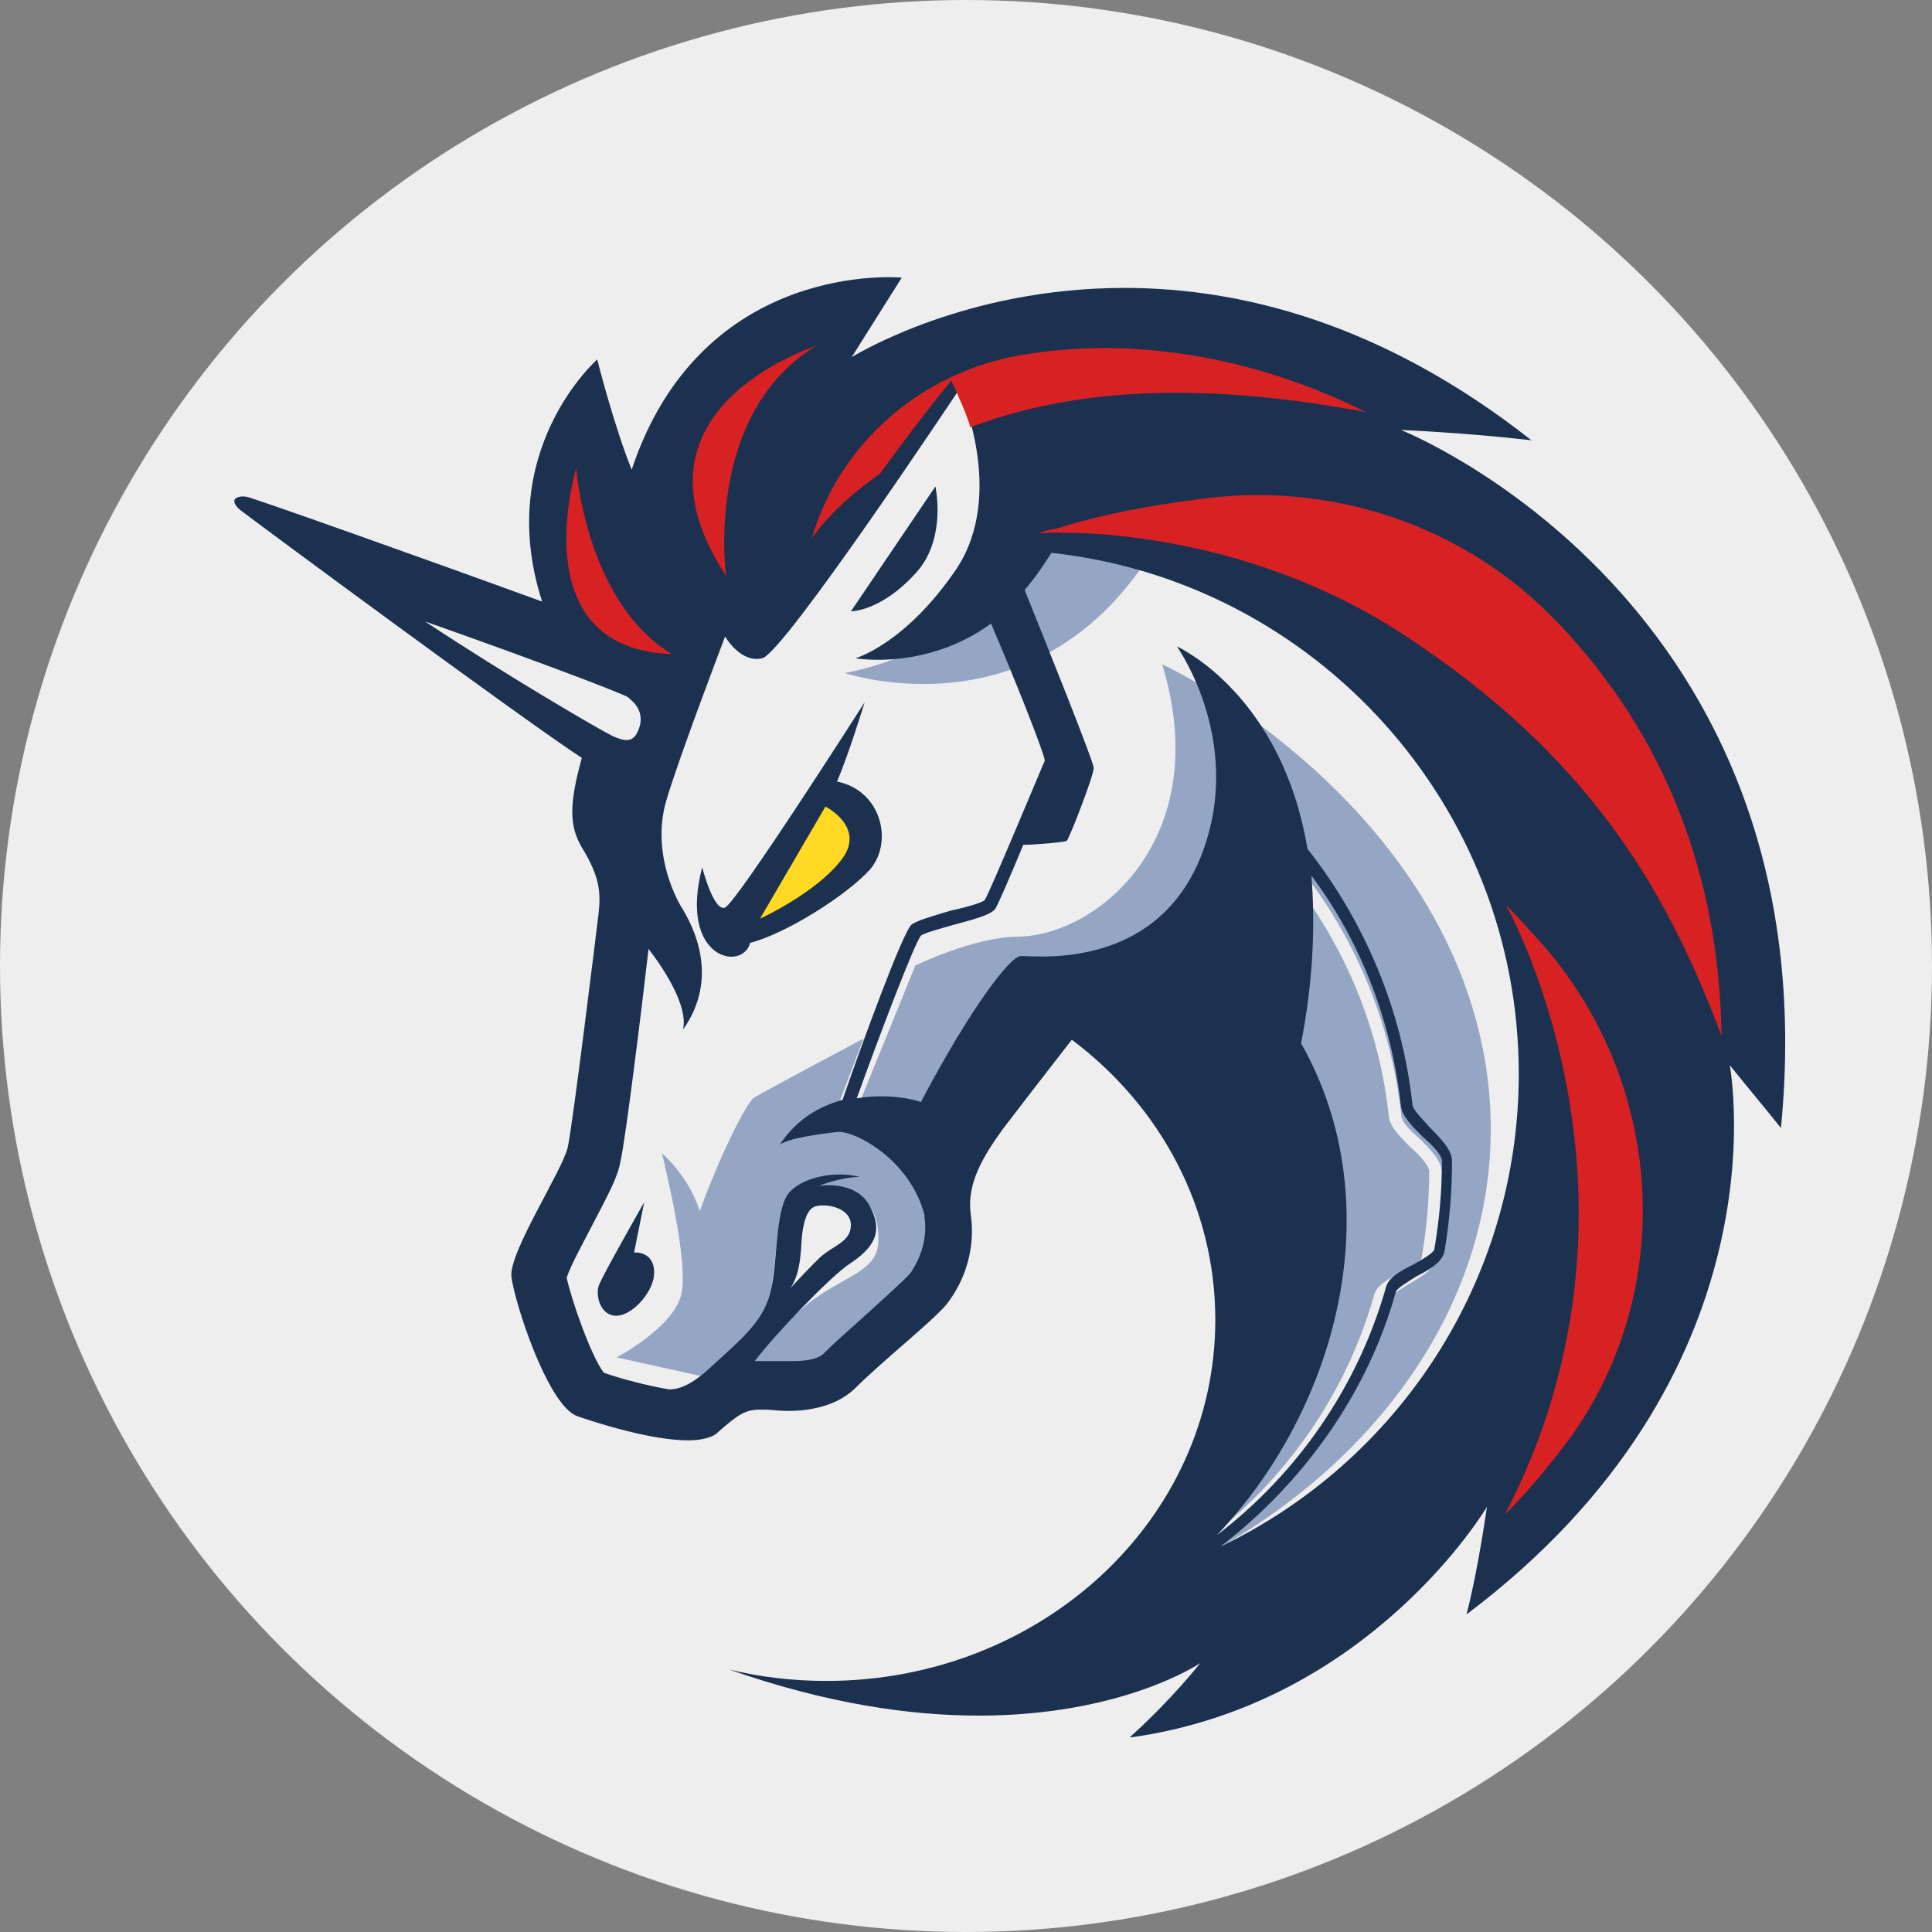 <svg width="44" height="44" viewBox="0 0 44 44" fill="none" xmlns="http://www.w3.org/2000/svg">
<rect x="0" y="0" width="44" height="44" fill="#808080" stroke="none"/>
<g clip-path="url(#clip0_869_28387)">
<circle cx="22" cy="22" r="22" fill="#EEEEEE"/>
<path d="M13.61 24.882L14.53 17.971L6.551 12.432L13.841 14.901L15.563 12.259L21.85 8.358L35.708 15.993L36.426 27.642L30.252 36.221L25.372 36.969L27.896 32.35V27.903L26.061 24.43L24.196 23.195L21.328 26.152V29.28L19.09 31.376L16.247 31.72L14.987 32.434L12.921 31.774L12.06 28.675L13.61 26.496V24.882Z" fill="#EEEEEE"/>
<path d="M26.352 12.373C24.831 12.058 23.169 12.141 23.169 12.141C23.169 12.141 22.623 14.665 19.238 15.329C19.263 15.329 23.71 16.849 26.352 12.373Z" fill="#94A6C3"/>
<path d="M27.729 35.272C29.563 33.836 30.941 31.858 31.575 29.62C31.605 29.536 31.861 29.389 32.033 29.275C32.318 29.103 32.608 28.96 32.663 28.729C32.776 28.07 32.835 27.381 32.835 26.693C32.835 26.437 32.574 26.176 32.318 25.92C32.117 25.748 31.915 25.547 31.915 25.404C31.63 22.792 30.424 20.352 28.501 18.576L28.299 18.777C30.164 20.529 31.369 22.91 31.63 25.433C31.659 25.665 31.885 25.891 32.117 26.122C32.318 26.294 32.549 26.555 32.549 26.668C32.549 27.327 32.49 27.986 32.377 28.646C32.348 28.759 32.092 28.877 31.89 28.99C31.605 29.133 31.344 29.275 31.29 29.507C30.601 31.947 29.022 34.072 26.927 35.449C27.3 34.647 28.476 32.035 29.106 30.712L28.993 26.466L25.348 22.939L23.281 23.225L21.014 26.899C21.014 26.899 22.076 28.247 20.581 29.826C19.12 31.376 17.969 31.72 17.969 31.72L16.906 31.145C17.221 30.741 17.855 30.141 18.343 29.738C19.174 29.049 20.005 28.99 20.005 28.247C20.04 26.693 18.372 27.121 18.372 27.121L17.767 27.696L17.511 29.821L16.252 31.401L16.109 31.371L14.043 30.913C14.043 30.913 15.307 30.254 15.509 29.507C15.711 28.788 15.105 26.407 15.076 26.265C15.105 26.294 15.681 26.781 15.937 27.583C16.394 26.319 17 25.114 17.172 25C17.344 24.887 19.666 23.653 19.666 23.653L18.893 25.689L19.469 25.374L20.846 21.99C20.846 21.99 22.194 21.331 23.198 21.331C25.003 21.301 27.674 19.092 26.469 15.132C26.814 15.275 32.781 18.261 33.814 24.115C34.586 28.616 32.033 32.832 27.729 35.272Z" fill="#94A6C3"/>
<path d="M20.9 13.002C21.559 12.225 21.303 11.079 21.303 11.079L19.38 13.922C19.35 13.922 20.064 13.951 20.9 13.002Z" fill="#1B314F"/>
<path d="M14.44 28.527L14.671 27.381C14.671 27.381 13.722 29.044 13.638 29.275C13.55 29.536 13.697 29.994 14.066 29.964C14.44 29.934 14.898 29.388 14.898 28.99C14.898 28.473 14.44 28.527 14.44 28.527Z" fill="#1B314F"/>
<path d="M31.905 9.792C31.905 9.792 33.364 9.852 34.878 10.027C31.465 7.342 28.232 6.557 25.609 6.557C21.996 6.557 19.547 8.047 19.398 8.132L20.537 6.323C20.537 6.323 15.989 5.883 14.386 10.697C13.976 9.677 13.601 8.187 13.601 8.187C13.601 8.187 11.237 10.262 12.347 13.701C9.633 12.711 5.761 11.337 5.611 11.312C5.406 11.282 5.346 11.372 5.346 11.372C5.346 11.372 5.286 11.457 5.461 11.607C5.786 11.861 11.907 16.386 13.251 17.261C12.961 18.31 12.961 18.805 13.251 19.3C13.661 19.97 13.686 20.32 13.631 20.815C13.571 21.31 13.046 25.599 12.931 26.124C12.816 26.649 11.592 28.514 11.647 29.069C11.707 29.623 12.462 31.983 13.136 32.248C13.631 32.423 14.855 32.803 15.67 32.803C15.96 32.803 16.224 32.743 16.339 32.628C16.834 32.193 16.979 32.103 17.329 32.103C17.359 32.103 17.389 32.103 17.414 32.103C17.559 32.103 17.733 32.133 17.938 32.133C18.403 32.133 19.018 32.043 19.453 31.638C20.092 30.998 21.201 30.123 21.551 29.713C21.991 29.158 22.221 28.404 22.106 27.644C22.016 26.944 22.396 26.329 22.835 25.719C23.39 24.989 24.41 23.679 24.41 23.679C26.423 25.189 27.678 27.494 27.678 30.058C27.678 34.608 23.715 38.282 18.818 38.282C18.058 38.282 17.334 38.197 16.604 38.022C18.848 38.807 20.742 39.072 22.291 39.072C25.584 39.072 27.333 37.877 27.333 37.877C27.333 37.877 26.723 38.667 25.729 39.567C25.759 39.567 25.759 39.567 25.759 39.567C31.21 38.807 33.864 34.318 33.864 34.318C33.864 34.318 33.659 35.777 33.399 36.767C40.65 31.313 39.426 24.489 39.396 24.259C39.456 24.344 40.185 25.219 40.56 25.689C41.729 13.671 31.905 9.792 31.905 9.792ZM20.742 28.983C20.627 29.128 20.132 29.568 19.782 29.888C19.433 30.208 19.053 30.528 18.763 30.823C18.648 30.938 18.413 30.998 18.063 30.998C17.948 30.998 17.828 30.998 17.744 30.998C17.683 30.998 17.629 30.998 17.569 30.998C17.509 30.998 17.479 30.998 17.454 30.998C17.364 30.998 17.279 30.998 17.189 30.998C17.629 30.413 18.908 29.073 19.348 28.784C19.872 28.434 20.137 28.084 19.812 27.474C19.492 26.859 18.648 27.009 18.648 27.009C18.648 27.009 19.143 26.804 19.582 26.804C19.028 26.659 18.328 26.804 18.008 27.124C17.659 27.444 17.718 28.584 17.574 29.308C17.429 30.068 16.934 30.448 16.174 31.148C15.765 31.528 15.475 31.643 15.24 31.643C14.745 31.558 14.161 31.408 13.751 31.263C13.461 30.883 13.021 29.628 12.906 29.103C12.991 28.814 13.341 28.199 13.516 27.849C13.866 27.179 14.071 26.799 14.131 26.449C14.246 25.954 14.625 22.89 14.77 21.61C15.15 22.105 15.675 22.924 15.555 23.45C16.399 22.255 15.79 21.085 15.495 20.62C15.235 20.155 14.885 19.22 15.175 18.23C15.465 17.241 16.514 14.496 16.514 14.496C16.514 14.496 16.864 15.111 17.359 14.991C17.853 14.876 21.846 8.867 21.846 8.867C21.846 8.867 22.925 11.227 21.786 12.951C20.622 14.671 19.483 14.991 19.483 14.991C19.483 14.991 21.087 15.281 22.571 14.201C23.18 15.631 23.765 17.116 23.795 17.32C23.705 17.526 22.541 20.325 22.426 20.5C22.366 20.56 21.961 20.675 21.666 20.735C21.172 20.88 20.882 20.97 20.762 21.055C20.557 21.23 19.622 23.794 19.188 25.049C18.663 25.194 18.138 25.489 17.759 26.069C17.963 25.924 18.603 25.834 19.073 25.779C19.483 25.749 20.732 26.419 21.056 27.674C21.056 27.704 21.056 27.704 21.056 27.734C21.122 28.194 20.977 28.634 20.742 28.983ZM18.003 29.333C18.268 28.953 18.238 28.314 18.268 28.109C18.298 27.904 18.353 27.524 18.588 27.469C18.823 27.409 19.378 27.499 19.378 27.904C19.378 28.284 18.968 28.369 18.678 28.634C18.468 28.834 18.058 29.273 18.003 29.333ZM29.631 23.759C29.921 22.275 29.951 20.99 29.866 19.94C31.001 21.455 31.7 23.294 31.905 25.189C31.935 25.424 32.165 25.654 32.4 25.889C32.605 26.064 32.84 26.299 32.84 26.444C32.84 27.114 32.78 27.784 32.665 28.459C32.635 28.544 32.375 28.694 32.17 28.808C31.88 28.953 31.615 29.098 31.56 29.333C30.921 31.578 29.547 33.563 27.713 34.962C30.421 32.133 31.73 27.464 29.631 23.759ZM27.797 35.222C29.691 33.763 31.151 31.723 31.79 29.418C31.82 29.333 32.08 29.183 32.255 29.069C32.545 28.924 32.84 28.748 32.895 28.514C33.009 27.844 33.069 27.144 33.069 26.444C33.069 26.184 32.804 25.919 32.545 25.659C32.4 25.484 32.165 25.279 32.165 25.134C31.93 23.005 31.086 20.995 29.776 19.33C29.192 15.831 26.863 14.751 26.803 14.721C26.863 14.811 28.377 16.996 27.328 19.56C26.248 22.155 23.48 21.75 23.245 21.775C23.01 21.775 22.111 22.939 20.972 25.099C20.827 25.039 20.212 24.894 19.512 25.014C20.037 23.554 20.827 21.485 20.972 21.31C21.032 21.25 21.466 21.135 21.761 21.05C22.316 20.905 22.576 20.815 22.666 20.7C22.726 20.61 23.015 19.94 23.305 19.24C23.57 19.24 24.24 19.18 24.295 19.15C24.355 19.09 24.909 17.666 24.909 17.491C24.909 17.346 23.77 14.516 23.335 13.436C23.54 13.201 23.745 12.911 23.945 12.591C29.921 13.236 34.589 18.31 34.589 24.459C34.589 29.183 31.82 33.298 27.797 35.222Z" fill="#1B314F"/>
<path d="M19.81 19.806C20.356 19.176 20.07 18 19.062 17.799C19.323 17.198 19.692 15.993 19.692 15.993C19.692 15.993 16.765 20.583 16.509 20.671C16.248 20.76 15.992 19.752 15.992 19.752C15.446 21.847 16.912 22.133 17.084 21.473C17.886 21.267 19.264 20.406 19.81 19.806Z" fill="#1B314F"/>
<path d="M17.309 20.922L18.799 18.369C18.799 18.369 19.66 18.802 19.227 19.491C18.686 20.293 17.309 20.922 17.309 20.922Z" fill="#FFD923"/>
<path d="M35.76 32.748C35.327 33.324 34.84 33.924 34.27 34.499C37.969 27.381 34.442 20.868 34.299 20.612C34.56 20.873 34.816 21.158 35.047 21.414C37.885 24.567 38.23 29.305 35.76 32.748Z" fill="#D82122"/>
<path d="M39.207 23.594C37.913 20.121 36.078 17.164 32.035 14.498C28.134 11.915 23.943 12.117 23.711 12.146C23.682 12.146 23.652 12.146 23.652 12.146C23.795 12.087 23.938 12.058 24.08 12.033C24.971 11.748 26.117 11.517 27.268 11.374C30.313 10.936 33.383 11.969 35.478 14.183C35.508 14.213 35.508 14.213 35.537 14.242C37.918 16.766 39.153 19.919 39.207 23.594Z" fill="#D82122"/>
<path d="M31.111 9.386C26.836 8.584 24.081 8.983 22.099 9.731C22.04 9.499 21.838 9.042 21.666 8.668C21.071 9.386 20.436 10.247 20.038 10.793C18.946 11.541 18.488 12.259 18.488 12.259C19.118 10.104 20.958 8.501 23.196 8.097C23.826 7.984 24.514 7.925 25.262 7.925C27.24 7.955 29.217 8.442 31.111 9.386Z" fill="#D82122"/>
<path d="M15.303 14.896C11.948 14.783 13.064 10.877 13.123 10.651C13.123 10.68 13.35 13.72 15.303 14.896Z" fill="#D82122"/>
<path d="M18.602 7.867C16.019 9.416 16.536 13.116 16.536 13.116C14.066 9.362 18.4 7.955 18.602 7.867Z" fill="#D82122"/>
<path d="M14.358 15.929C14.53 16.072 14.702 16.333 14.501 16.706C14.387 16.908 14.215 16.879 13.955 16.765C13.61 16.593 11.544 15.388 9.68 14.153C11.805 14.901 13.955 15.703 14.299 15.875C14.299 15.875 14.328 15.905 14.358 15.929Z" fill="#EEEEEE"/>
</g>
<defs>
<clipPath id="clip0_869_28387">
<rect width="44" height="44" fill="white"/>
</clipPath>
</defs>
</svg>
